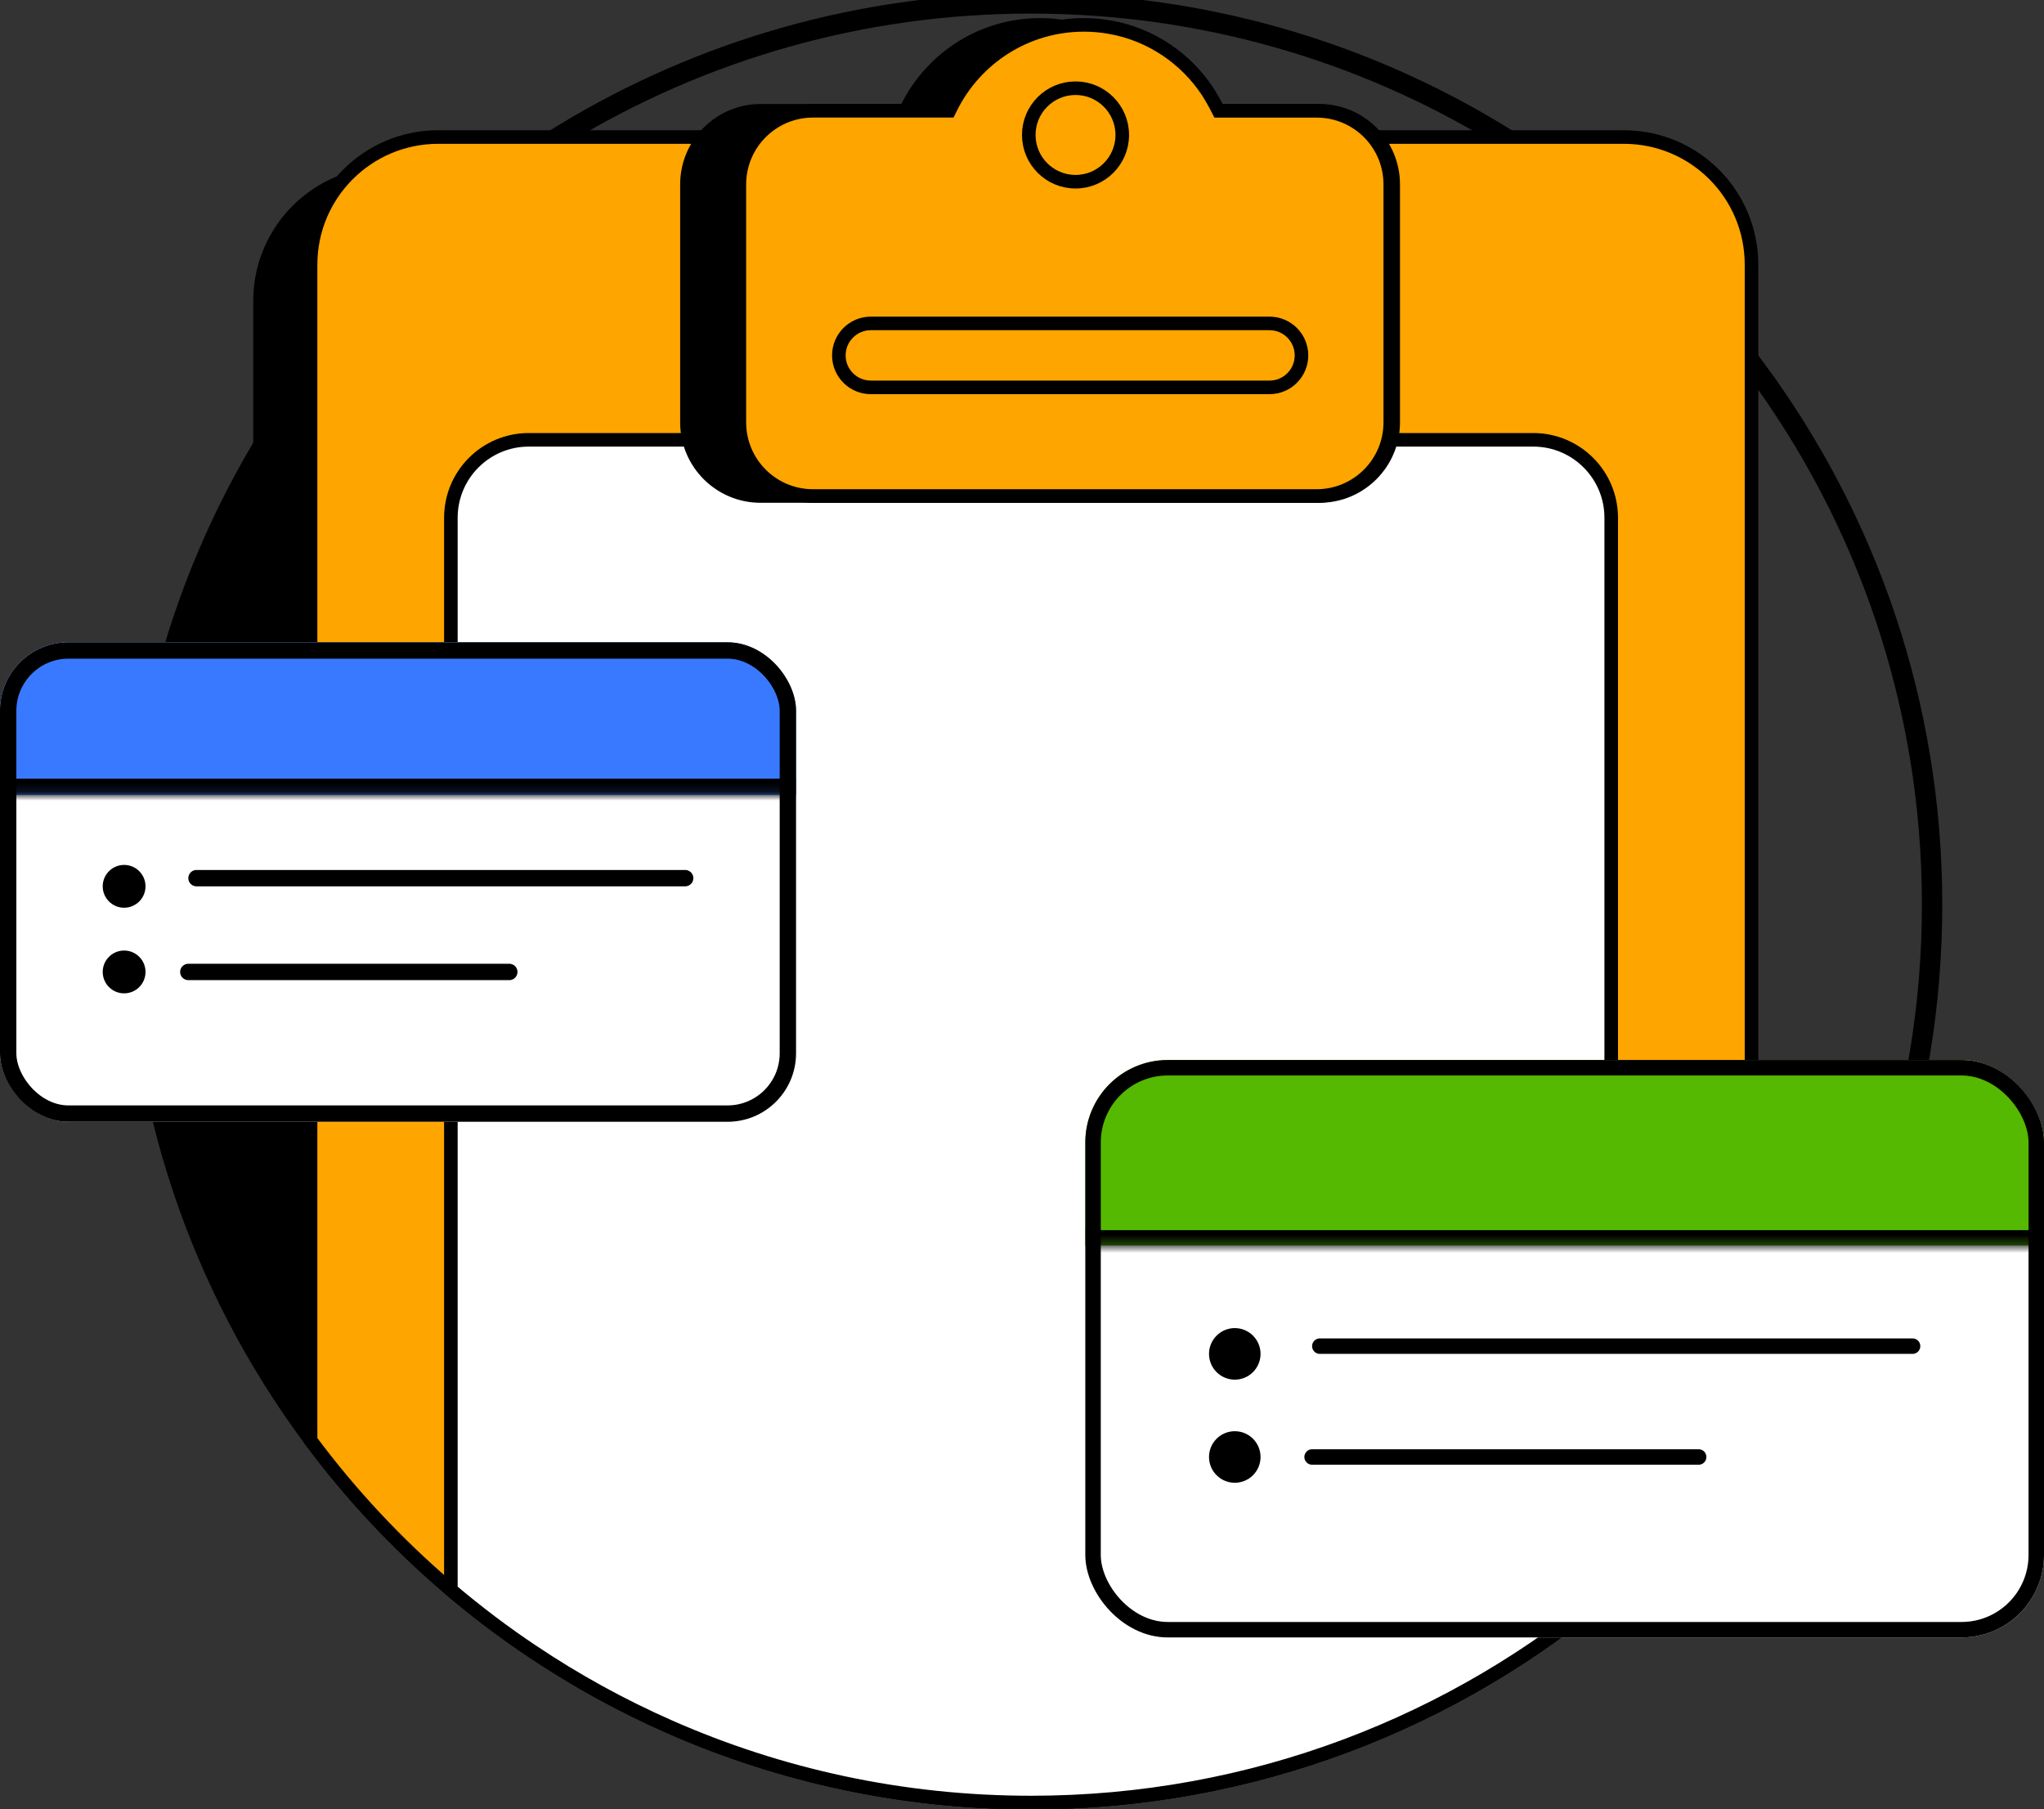 <svg width="226" height="200" viewBox="0 0 226 200" fill="none" xmlns="http://www.w3.org/2000/svg">
    <rect x="0" y="0" width="226" height="200" fill="#333333" stroke="none"/>
    <path
        d="M62.67 15.036C77.646 5.968 95.211 0.75 114 0.75C114.131 0.75 114.252 0.75 114.368 0.754L114.378 0.754L114.388 0.754C133.033 0.824 150.459 6.027 165.33 15.036L165.33 15.036C176.43 21.755 186.107 30.591 193.807 40.986C206.024 57.482 213.25 77.897 213.25 100C213.25 122.103 206.024 142.518 193.807 159.015C189.314 165.079 184.146 170.619 178.412 175.512L178.411 175.512C161.077 190.314 138.588 199.25 114 199.25C99.758 199.25 86.225 196.253 73.986 190.853L73.986 190.853C68.698 188.523 63.655 185.743 58.906 182.564L58.904 182.564C55.656 180.397 52.551 178.04 49.588 175.512L49.102 176.082L49.588 175.512C43.854 170.619 38.686 165.079 34.193 159.015C21.976 142.518 14.75 122.103 14.75 100C14.75 77.897 21.976 57.482 34.193 40.985C41.889 30.595 51.57 21.759 62.67 15.036ZM62.67 15.036L62.281 14.395M62.67 15.036L62.281 14.395M62.281 14.395C51.098 21.168 41.344 30.07 33.59 40.539L194.41 159.461C206.719 142.84 214 122.27 214 100C214 77.731 206.719 57.16 194.41 40.539C186.652 30.066 176.902 21.164 165.719 14.395C150.734 5.316 133.176 0.074 114.391 0.004C114.262 0 114.129 0 114 0C95.07 0 77.371 5.258 62.281 14.395Z"
        fill="black" stroke="black" stroke-width="1.5" />
    <path
        d="M188.82 33.258V163.461C184.293 169.57 178.434 154.07 172.656 159C155.191 173.914 132.531 182.918 107.758 182.918C93.41 182.918 79.773 179.898 67.441 174.457C62.113 172.109 57.031 169.309 52.246 166.105C48.973 163.922 45.844 161.547 42.859 159C37.082 154.07 32.527 140.609 28 134.5V33.258C28 25.051 34.652 18.398 42.859 18.398H173.953C182.164 18.395 188.82 25.047 188.82 33.258Z"
        fill="black" />
    <path
        d="M178.412 175.511L178.411 175.512C161.077 190.314 138.588 199.25 114 199.25C99.758 199.25 86.225 196.253 73.986 190.853L73.986 190.853C68.698 188.523 63.655 185.743 58.906 182.564L58.904 182.564C55.656 180.397 52.551 178.04 49.588 175.512L49.102 176.082L49.588 175.511C43.917 170.672 38.799 165.199 34.34 159.213V29.258C34.34 21.465 40.656 15.148 48.449 15.148L179.543 15.148L179.543 15.148C187.34 15.145 193.66 21.461 193.66 29.258V159.213C189.201 165.199 184.083 170.672 178.412 175.511Z"
        fill="#FFA500" stroke="black" stroke-width="1.5" />
    <path
        d="M73.986 190.853L73.986 190.853C68.698 188.523 63.655 185.743 58.906 182.564L58.904 182.564C55.752 180.461 52.735 178.179 49.852 175.735V57.234C49.852 52.473 53.707 48.617 58.465 48.617H169.531C174.289 48.617 178.148 52.473 178.148 57.234V175.735C160.85 190.404 138.464 199.25 114 199.25C99.758 199.25 86.225 196.253 73.986 190.853Z"
        fill="white" stroke="black" stroke-width="1.5" />
    <path
        d="M154.793 20.391V46.684C154.793 51.598 150.813 55.578 145.898 55.578H84.098C79.184 55.578 75.203 51.598 75.203 46.684V20.391C75.203 15.477 79.184 11.496 84.098 11.496H99.656C102.465 5.871 108.281 2 115 2C116.047 2 117.07 2.094 118.063 2.273C122.766 3.117 126.797 5.887 129.324 9.727C129.355 9.773 129.387 9.82 129.414 9.871C129.656 10.242 129.883 10.625 130.09 11.02C130.184 11.191 130.27 11.355 130.344 11.5H145.902C150.816 11.5 154.793 15.477 154.793 20.391Z"
        fill="black" />
    <path
        d="M104.5 12.246H104.964L105.171 11.831C107.858 6.45 113.42 2.75 119.844 2.75C120.842 2.75 121.825 2.84 122.773 3.011L122.774 3.012C127.268 3.818 131.124 6.465 133.541 10.139L133.544 10.143C133.578 10.194 133.59 10.212 133.597 10.227L133.608 10.247L133.62 10.267C133.876 10.678 134.096 11.054 134.276 11.381C134.366 11.545 134.448 11.703 134.52 11.843L134.73 12.25H135.188H145.578C150.078 12.25 153.719 15.891 153.719 20.391V46.684C153.719 51.183 150.074 54.828 145.574 54.828H89.894C85.395 54.828 81.75 51.183 81.75 46.684V20.391C81.75 15.891 85.395 12.246 89.894 12.246H104.5Z"
        fill="#FFA500" stroke="black" stroke-width="1.5" />
    <path
        d="M124.086 14.918C124.086 17.772 121.772 20.086 118.918 20.086C116.064 20.086 113.75 17.772 113.75 14.918C113.75 12.064 116.064 9.75 118.918 9.75C121.772 9.75 124.086 12.064 124.086 14.918Z"
        fill="#FFA500" stroke="black" stroke-width="1.5" />
    <path
        d="M140.367 42.82H96.285C94.332 42.82 92.75 41.238 92.75 39.285C92.75 37.332 94.332 35.75 96.285 35.75H140.367C142.32 35.75 143.902 37.332 143.902 39.285C143.902 41.238 142.32 42.82 140.367 42.82Z"
        fill="#FFA500" stroke="black" stroke-width="1.5" />
    <g clip-path="url(#clip0_30_175)">
        <rect x="120" y="117.172" width="106" height="63.828" rx="9.118" fill="white" />
        <mask id="path-11-inside-1_30_175" fill="white">
            <path d="M120 117.172H235.118V137.688H120V117.172Z" />
        </mask>
        <path d="M120 117.172H235.118V137.688H120V117.172Z" fill="#54B900" />
        <path d="M235.118 135.978H120V139.398H235.118V135.978Z" fill="black"
            mask="url(#path-11-inside-1_30_175)" />
        <circle cx="136.527" cy="149.656" r="2.849" fill="black" />
        <line x1="145.93" y1="148.801" x2="211.468" y2="148.801" stroke="black"
            stroke-width="1.71" stroke-linecap="round" />
        <circle cx="136.527" cy="161.054" r="2.849" fill="black" />
        <path d="M145.075 161.054H187.817" stroke="black" stroke-width="1.71"
            stroke-linecap="round" />
    </g>
    <rect x="120.855" y="118.027" width="104.29" height="62.118" rx="8.263" stroke="black"
        stroke-width="1.71" />
    <g clip-path="url(#clip1_30_175)">
        <rect y="71" width="88.018" height="53" rx="7.571" fill="white" />
        <mask id="path-19-inside-2_30_175" fill="white">
            <path d="M0 71H88.018V87.88H0V71Z" />
        </mask>
        <path d="M0 71H88.018V87.88H0V71Z" fill="#3979FF" />
        <path d="M88.018 86.072H0V89.689H88.018V86.072Z" fill="black"
            mask="url(#path-19-inside-2_30_175)" />
        <circle cx="13.723" cy="97.973" r="2.366" fill="black" />
        <line x1="21.726" y1="97.069" x2="75.757" y2="97.069" stroke="black"
            stroke-width="1.809" stroke-linecap="round" />
        <circle cx="13.723" cy="107.437" r="2.366" fill="black" />
        <path d="M20.822 107.438H56.312" stroke="black" stroke-width="1.809"
            stroke-linecap="round" />
    </g>
    <rect x="0.904" y="71.904" width="86.209" height="51.191" rx="6.667" stroke="black"
        stroke-width="1.809" />
    <defs>
        <clipPath id="clip0_30_175">
            <rect x="120" y="117.172" width="106" height="63.828" rx="9.118" fill="white" />
        </clipPath>
        <clipPath id="clip1_30_175">
            <rect y="71" width="88.018" height="53" rx="7.571" fill="white" />
        </clipPath>
    </defs>
</svg>
